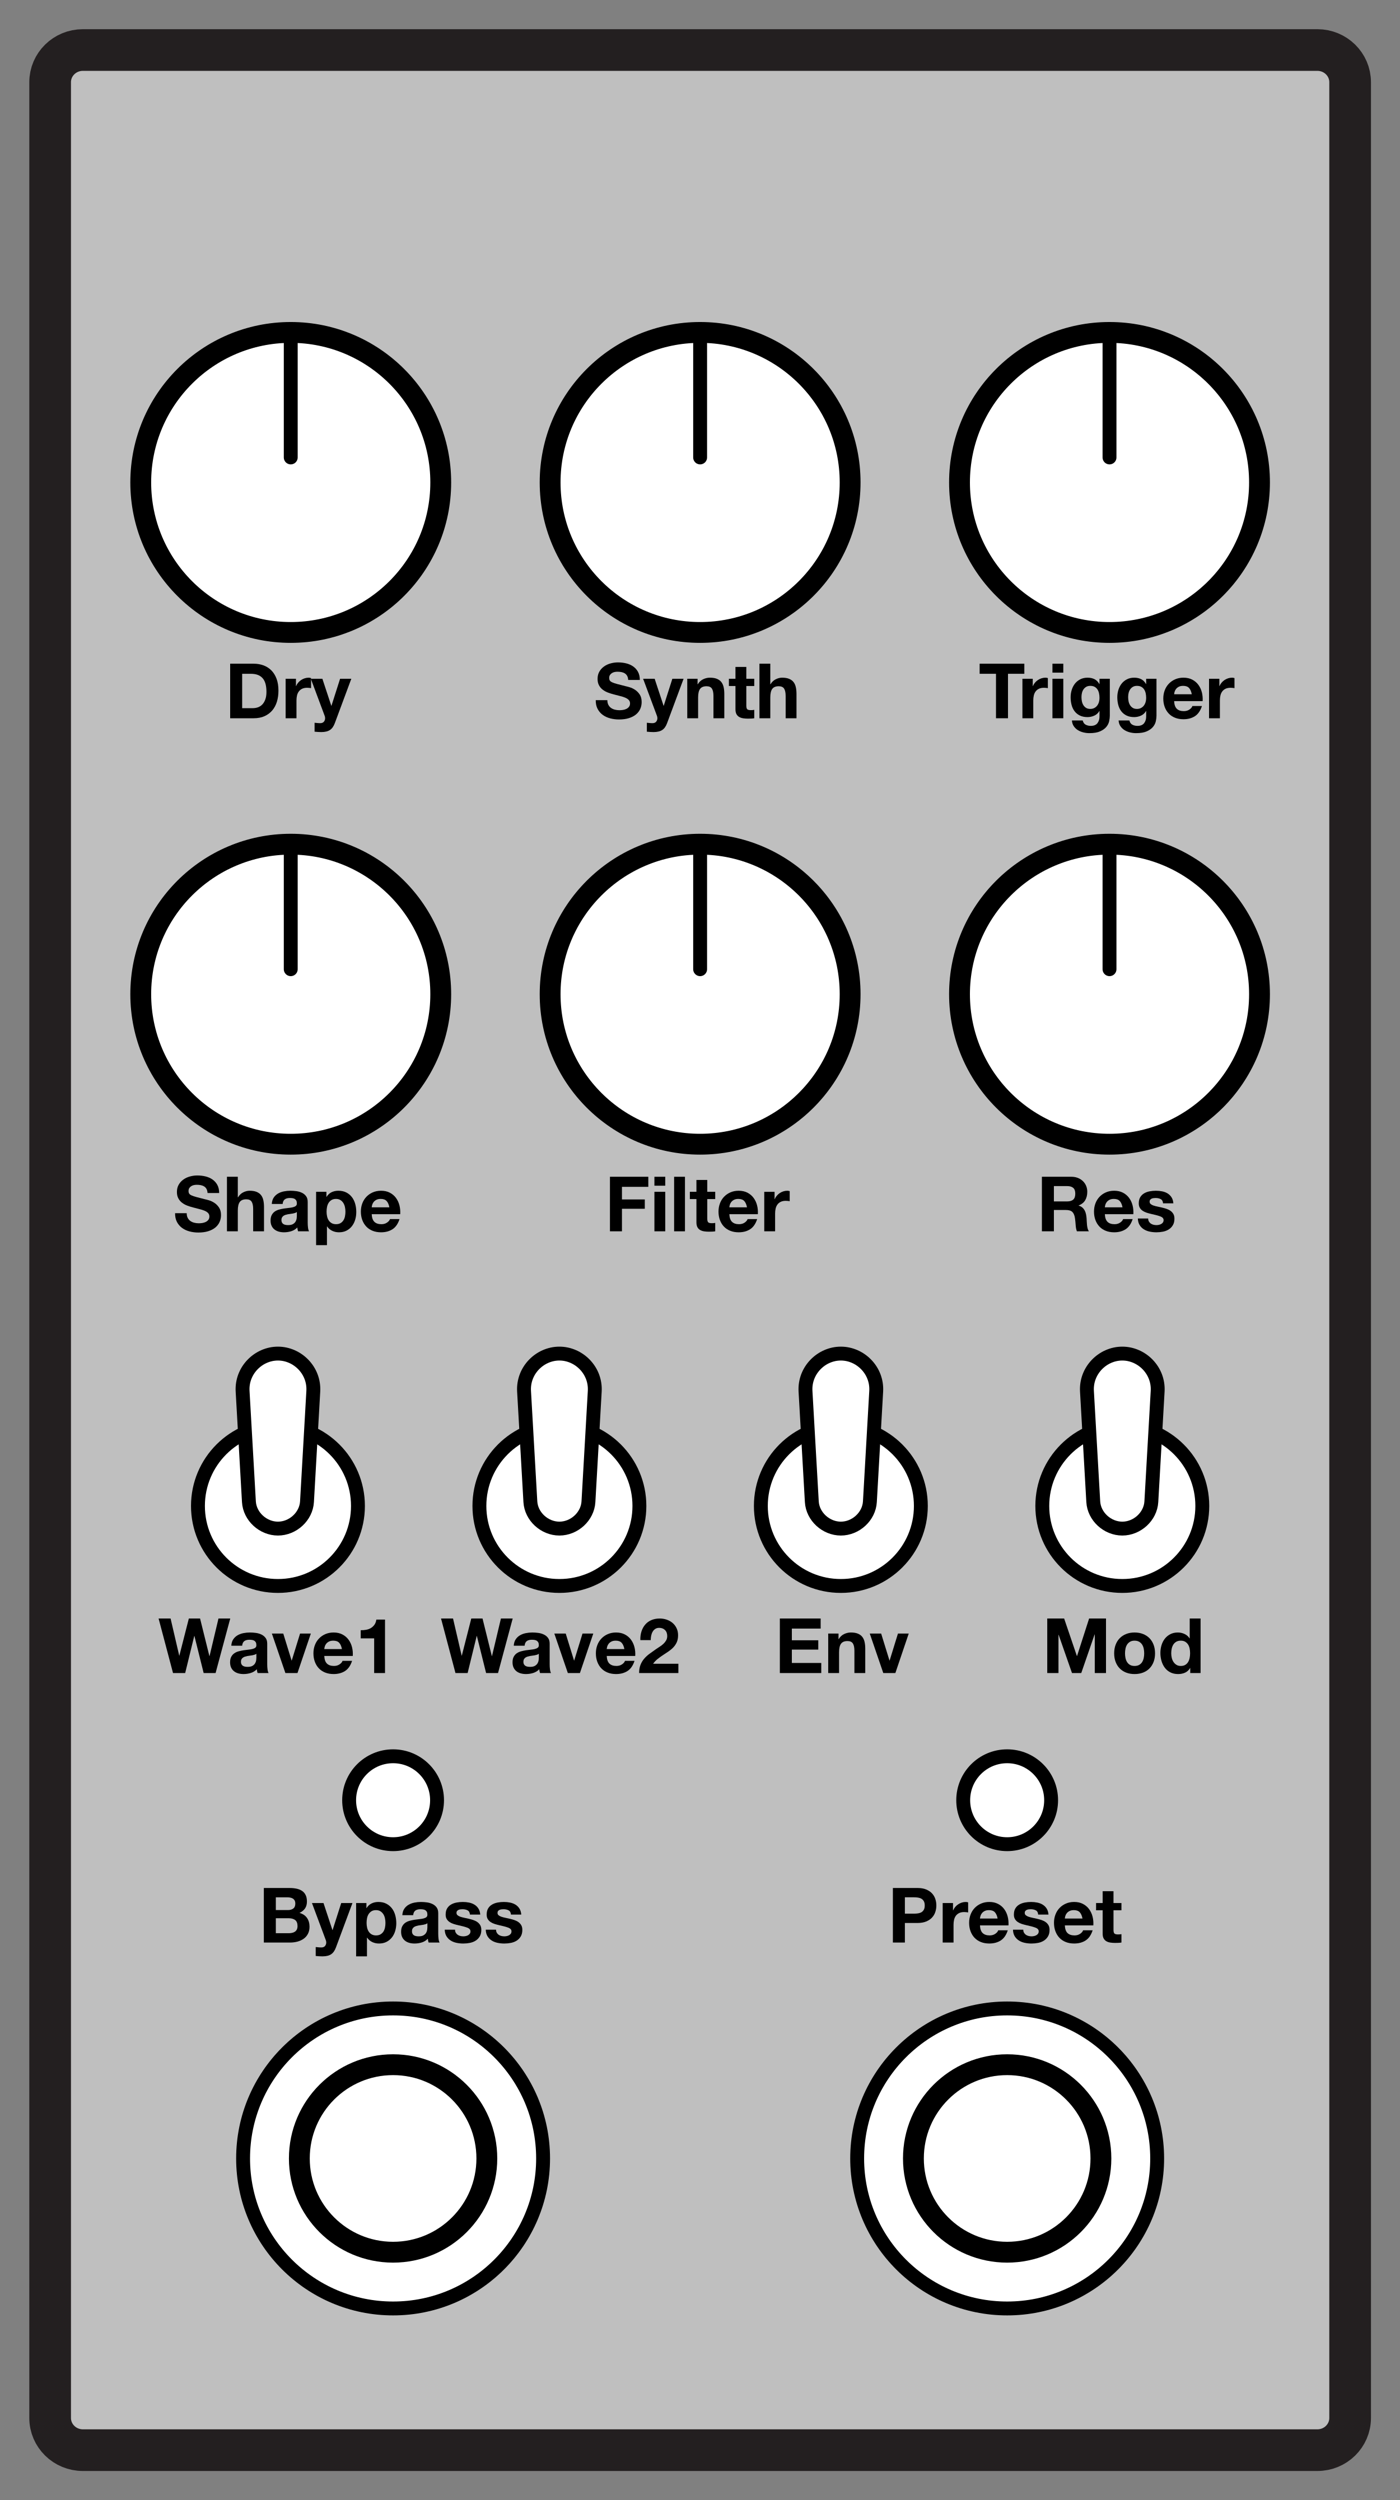 <?xml version="1.0" encoding="UTF-8" standalone="no"?><!DOCTYPE svg PUBLIC "-//W3C//DTD SVG 1.1//EN" "http://www.w3.org/Graphics/SVG/1.1/DTD/svg11.dtd"><svg width="100%" height="100%" viewBox="0 0 840 1500" version="1.1" xmlns="http://www.w3.org/2000/svg" xmlns:xlink="http://www.w3.org/1999/xlink" xml:space="preserve" xmlns:serif="http://www.serif.com/" style="fill-rule:evenodd;clip-rule:evenodd;stroke-miterlimit:10;"><rect x="0" y="0" width="840" height="1500" fill="#808080" stroke="none"/><path id="_125B" serif:id="125B" d="M810.079,1450.7c0,10.66 -8.801,19.304 -19.665,19.304l-740.671,0c-10.868,0 -19.664,-8.644 -19.664,-19.304l0,-1401.38c0,-10.665 8.796,-19.313 19.664,-19.313l740.671,-0c10.864,-0 19.665,8.648 19.665,19.313l0,1401.38Z" style="fill:#bfbfbf;fill-rule:nonzero;stroke:#231f20;stroke-width:25px;"/><g><circle cx="235.854" cy="1294.99" r="90" style="fill:#fff;stroke:#000;stroke-width:8.33px;stroke-linecap:round;stroke-linejoin:round;"/><circle cx="235.854" cy="1294.99" r="56.25" style="fill:#fff;stroke:#000;stroke-width:12.5px;stroke-linecap:round;stroke-linejoin:round;"/></g><g><circle cx="604.298" cy="1294.99" r="90" style="fill:#fff;stroke:#000;stroke-width:8.33px;stroke-linecap:round;stroke-linejoin:round;"/><circle cx="604.298" cy="1294.99" r="56.25" style="fill:#fff;stroke:#000;stroke-width:12.5px;stroke-linecap:round;stroke-linejoin:round;"/></g><g><circle cx="174.446" cy="596.483" r="90" style="fill:#fff;stroke:#000;stroke-width:12.5px;stroke-linecap:round;stroke-linejoin:round;"/><path d="M174.446,581.483l0,-75" style="fill:none;stroke:#000;stroke-width:8.33px;stroke-linecap:round;stroke-linejoin:round;stroke-miterlimit:1.5;"/></g><g><circle cx="420.076" cy="289.446" r="90" style="fill:#fff;stroke:#000;stroke-width:12.5px;stroke-linecap:round;stroke-linejoin:round;"/><path d="M420.076,274.446l-0,-75" style="fill:none;stroke:#000;stroke-width:8.33px;stroke-linecap:round;stroke-linejoin:round;stroke-miterlimit:1.5;"/></g><g><circle cx="420.076" cy="596.483" r="90" style="fill:#fff;stroke:#000;stroke-width:12.5px;stroke-linecap:round;stroke-linejoin:round;"/><path d="M420.076,581.483l-0,-75" style="fill:none;stroke:#000;stroke-width:8.33px;stroke-linecap:round;stroke-linejoin:round;stroke-miterlimit:1.5;"/></g><g><circle cx="665.705" cy="596.483" r="90" style="fill:#fff;stroke:#000;stroke-width:12.5px;stroke-linecap:round;stroke-linejoin:round;"/><path d="M665.705,581.483l-0,-75" style="fill:none;stroke:#000;stroke-width:8.33px;stroke-linecap:round;stroke-linejoin:round;stroke-miterlimit:1.5;"/></g><g><circle cx="174.446" cy="289.446" r="90" style="fill:#fff;stroke:#000;stroke-width:12.5px;stroke-linecap:round;stroke-linejoin:round;"/><path d="M174.446,274.446l0,-75" style="fill:none;stroke:#000;stroke-width:8.33px;stroke-linecap:round;stroke-linejoin:round;stroke-miterlimit:1.5;"/></g><g><circle cx="665.705" cy="289.446" r="90" style="fill:#fff;stroke:#000;stroke-width:12.5px;stroke-linecap:round;stroke-linejoin:round;"/><path d="M665.705,274.446l-0,-75" style="fill:none;stroke:#000;stroke-width:8.33px;stroke-linecap:round;stroke-linejoin:round;stroke-miterlimit:1.5;"/></g><circle cx="235.854" cy="1080.07" r="26.374" style="fill:#fff;stroke:#000;stroke-width:8.33px;stroke-linecap:round;stroke-linejoin:round;"/><circle cx="604.298" cy="1080.07" r="26.374" style="fill:#fff;stroke:#000;stroke-width:8.33px;stroke-linecap:round;stroke-linejoin:round;"/><g><circle cx="335.641" cy="903.519" r="48" style="fill:#fff;stroke:#000;stroke-width:8.33px;stroke-linecap:round;stroke-linejoin:round;"/><path d="M356.85,834.688c-1.263,22.097 -2.526,44.194 -3.788,66.29c-0.503,8.807 -8.448,16.122 -17.421,16.122c-8.974,-0 -16.918,-7.315 -17.422,-16.122c-1.262,-22.096 -2.525,-44.193 -3.788,-66.29c-0.716,-12.543 9.543,-22.588 21.21,-22.588c11.666,-0 21.926,10.045 21.209,22.588Z" style="fill:#fff;stroke:#000;stroke-width:8.33px;stroke-linecap:round;stroke-linejoin:round;stroke-miterlimit:1.5;"/></g><g><circle cx="166.77" cy="903.519" r="48" style="fill:#fff;stroke:#000;stroke-width:8.33px;stroke-linecap:round;stroke-linejoin:round;"/><path d="M187.98,834.688c-1.263,22.097 -2.526,44.194 -3.788,66.29c-0.504,8.807 -8.448,16.122 -17.422,16.122c-8.973,-0 -16.918,-7.315 -17.421,-16.122c-1.263,-22.096 -2.525,-44.193 -3.788,-66.29c-0.717,-12.543 9.543,-22.588 21.209,-22.588c11.667,-0 21.926,10.045 21.21,22.588Z" style="fill:#fff;stroke:#000;stroke-width:8.33px;stroke-linecap:round;stroke-linejoin:round;stroke-miterlimit:1.5;"/></g><g><circle cx="504.511" cy="903.519" r="48" style="fill:#fff;stroke:#000;stroke-width:8.33px;stroke-linecap:round;stroke-linejoin:round;"/><path d="M525.72,834.688c-1.263,22.097 -2.525,44.194 -3.788,66.29c-0.503,8.807 -8.448,16.122 -17.421,16.122c-8.974,-0 -16.918,-7.315 -17.422,-16.122c-1.262,-22.096 -2.525,-44.193 -3.788,-66.29c-0.716,-12.543 9.543,-22.588 21.21,-22.588c11.666,-0 21.926,10.045 21.209,22.588Z" style="fill:#fff;stroke:#000;stroke-width:8.33px;stroke-linecap:round;stroke-linejoin:round;stroke-miterlimit:1.5;"/></g><g><circle cx="673.381" cy="903.519" r="48" style="fill:#fff;stroke:#000;stroke-width:8.33px;stroke-linecap:round;stroke-linejoin:round;"/><path d="M694.59,834.688c-1.263,22.097 -2.525,44.194 -3.788,66.29c-0.503,8.807 -8.448,16.122 -17.421,16.122c-8.973,-0 -16.918,-7.315 -17.421,-16.122c-1.263,-22.096 -2.526,-44.193 -3.788,-66.29c-0.717,-12.543 9.542,-22.588 21.209,-22.588c11.666,-0 21.926,10.045 21.209,22.588Z" style="fill:#fff;stroke:#000;stroke-width:8.33px;stroke-linecap:round;stroke-linejoin:round;stroke-miterlimit:1.5;"/></g><path d="M145.296,424.871l0,-20.625l5.134,-0c1.772,-0 3.261,0.252 4.468,0.756c1.207,0.504 2.177,1.23 2.911,2.177c0.733,0.948 1.26,2.086 1.581,3.415c0.321,1.329 0.481,2.819 0.481,4.469c0,1.802 -0.229,3.33 -0.687,4.583c-0.459,1.253 -1.07,2.269 -1.834,3.048c-0.763,0.779 -1.634,1.337 -2.612,1.673c-0.978,0.336 -1.986,0.504 -3.025,0.504l-6.417,-0Zm-7.196,-26.675l0,32.725l14.117,-0c2.506,-0 4.683,-0.42 6.531,-1.26c1.849,-0.841 3.392,-1.994 4.63,-3.461c1.237,-1.467 2.161,-3.208 2.772,-5.225c0.612,-2.017 0.917,-4.217 0.917,-6.6c0,-2.719 -0.374,-5.087 -1.123,-7.104c-0.748,-2.017 -1.787,-3.697 -3.116,-5.042c-1.33,-1.344 -2.903,-2.352 -4.721,-3.025c-1.818,-0.672 -3.782,-1.008 -5.89,-1.008l-14.117,-0Z" style="fill-rule:nonzero;"/><path d="M171.375,407.225l0,23.696l6.509,-0l-0,-10.679c-0,-1.07 0.107,-2.063 0.321,-2.979c0.214,-0.917 0.573,-1.719 1.077,-2.407c0.504,-0.687 1.168,-1.229 1.993,-1.627c0.825,-0.397 1.834,-0.596 3.025,-0.596c0.398,0 0.81,0.023 1.238,0.069c0.428,0.046 0.794,0.1 1.1,0.161l-0,-6.05c-0.519,-0.153 -0.993,-0.23 -1.421,-0.23c-0.825,0 -1.619,0.123 -2.383,0.367c-0.764,0.245 -1.482,0.588 -2.154,1.031c-0.673,0.443 -1.268,0.978 -1.788,1.605c-0.519,0.626 -0.932,1.306 -1.237,2.039l-0.092,0l-0,-4.4l-6.188,0Z" style="fill-rule:nonzero;"/><path d="M200.892,433.854l9.9,-26.629l-6.737,0l-5.18,16.225l-0.091,0l-5.363,-16.225l-6.921,0l8.296,22.229c0.184,0.459 0.275,0.948 0.275,1.467c0,0.703 -0.206,1.344 -0.618,1.925c-0.413,0.581 -1.047,0.917 -1.903,1.008c-0.641,0.031 -1.283,0.016 -1.925,-0.046c-0.641,-0.061 -1.268,-0.122 -1.879,-0.183l0,5.363c0.673,0.061 1.337,0.114 1.994,0.16c0.657,0.046 1.322,0.069 1.994,0.069c2.23,-0 3.972,-0.413 5.225,-1.238c1.253,-0.825 2.23,-2.2 2.933,-4.125Z" style="fill-rule:nonzero;"/><path d="M112.021,727.874l-6.966,0c-0.031,2.017 0.336,3.759 1.1,5.225c0.764,1.467 1.795,2.674 3.093,3.621c1.299,0.947 2.796,1.643 4.492,2.086c1.696,0.443 3.445,0.664 5.248,0.664c2.231,0 4.194,-0.26 5.89,-0.779c1.695,-0.519 3.116,-1.245 4.262,-2.177c1.146,-0.932 2.009,-2.04 2.59,-3.323c0.58,-1.283 0.87,-2.674 0.87,-4.171c0,-1.833 -0.389,-3.338 -1.168,-4.514c-0.779,-1.177 -1.704,-2.116 -2.773,-2.819c-1.07,-0.703 -2.147,-1.215 -3.231,-1.536c-1.085,-0.32 -1.933,-0.542 -2.544,-0.664c-2.047,-0.52 -3.705,-0.947 -4.973,-1.283c-1.268,-0.337 -2.261,-0.673 -2.979,-1.009c-0.718,-0.336 -1.2,-0.703 -1.444,-1.1c-0.244,-0.397 -0.367,-0.916 -0.367,-1.558c0,-0.703 0.153,-1.283 0.459,-1.742c0.305,-0.458 0.695,-0.84 1.168,-1.146c0.474,-0.305 1.001,-0.519 1.582,-0.641c0.58,-0.123 1.161,-0.184 1.741,-0.184c0.886,0 1.704,0.077 2.452,0.23c0.749,0.152 1.414,0.412 1.994,0.779c0.581,0.366 1.047,0.871 1.398,1.512c0.351,0.642 0.558,1.452 0.619,2.429l6.966,0c0,-1.894 -0.359,-3.506 -1.077,-4.835c-0.718,-1.329 -1.688,-2.422 -2.91,-3.277c-1.222,-0.856 -2.62,-1.474 -4.194,-1.856c-1.573,-0.382 -3.216,-0.573 -4.927,-0.573c-1.467,-0 -2.933,0.198 -4.4,0.596c-1.467,0.397 -2.78,1.008 -3.942,1.833c-1.161,0.825 -2.1,1.856 -2.818,3.094c-0.718,1.237 -1.077,2.696 -1.077,4.377c-0,1.497 0.282,2.773 0.848,3.827c0.565,1.054 1.306,1.932 2.222,2.635c0.917,0.703 1.956,1.276 3.117,1.719c1.161,0.443 2.353,0.817 3.575,1.123c1.192,0.336 2.368,0.642 3.529,0.917c1.161,0.275 2.2,0.595 3.117,0.962c0.917,0.367 1.658,0.825 2.223,1.375c0.565,0.55 0.848,1.268 0.848,2.154c-0,0.825 -0.214,1.505 -0.642,2.04c-0.428,0.534 -0.962,0.955 -1.604,1.26c-0.642,0.306 -1.329,0.512 -2.063,0.619c-0.733,0.107 -1.42,0.16 -2.062,0.16c-0.947,0 -1.864,-0.114 -2.75,-0.343c-0.886,-0.23 -1.658,-0.581 -2.315,-1.055c-0.657,-0.473 -1.184,-1.092 -1.581,-1.856c-0.397,-0.764 -0.596,-1.696 -0.596,-2.796Z" style="fill-rule:nonzero;"/><path d="M136.175,706.012l0,32.725l6.509,-0l-0,-12.421c-0,-2.414 0.397,-4.148 1.191,-5.202c0.795,-1.054 2.078,-1.581 3.85,-1.581c1.559,-0 2.644,0.481 3.255,1.443c0.611,0.963 0.916,2.422 0.916,4.378l0,13.383l6.509,-0l-0,-14.575c-0,-1.467 -0.13,-2.804 -0.39,-4.011c-0.26,-1.207 -0.71,-2.23 -1.352,-3.07c-0.642,-0.841 -1.52,-1.498 -2.635,-1.971c-1.116,-0.474 -2.544,-0.711 -4.286,-0.711c-1.222,0 -2.475,0.314 -3.758,0.94c-1.284,0.626 -2.338,1.627 -3.163,3.002l-0.137,0l-0,-12.329l-6.509,-0Z" style="fill-rule:nonzero;"/><path d="M163.08,722.329c0.091,-1.528 0.473,-2.796 1.145,-3.805c0.673,-1.008 1.528,-1.818 2.567,-2.429c1.039,-0.611 2.208,-1.046 3.506,-1.306c1.299,-0.26 2.605,-0.39 3.919,-0.39c1.192,0 2.399,0.084 3.621,0.252c1.222,0.168 2.337,0.497 3.346,0.986c1.008,0.489 1.833,1.169 2.475,2.039c0.641,0.871 0.962,2.025 0.962,3.461l0,12.329c0,1.069 0.061,2.093 0.184,3.071c0.122,0.978 0.336,1.711 0.641,2.2l-6.6,-0c-0.122,-0.367 -0.221,-0.741 -0.298,-1.123c-0.076,-0.382 -0.129,-0.772 -0.16,-1.169c-1.039,1.07 -2.261,1.818 -3.667,2.246c-1.405,0.428 -2.841,0.642 -4.308,0.642c-1.131,-0 -2.185,-0.138 -3.163,-0.413c-0.977,-0.275 -1.833,-0.703 -2.566,-1.283c-0.734,-0.581 -1.306,-1.314 -1.719,-2.2c-0.412,-0.886 -0.619,-1.94 -0.619,-3.163c0,-1.344 0.237,-2.452 0.711,-3.323c0.473,-0.87 1.084,-1.566 1.833,-2.085c0.749,-0.519 1.604,-0.909 2.567,-1.169c0.962,-0.259 1.932,-0.466 2.91,-0.618c0.978,-0.153 1.94,-0.275 2.888,-0.367c0.947,-0.092 1.787,-0.229 2.52,-0.413c0.734,-0.183 1.314,-0.45 1.742,-0.802c0.428,-0.351 0.627,-0.863 0.596,-1.535c-0,-0.703 -0.115,-1.261 -0.344,-1.673c-0.229,-0.413 -0.535,-0.733 -0.916,-0.963c-0.382,-0.229 -0.825,-0.382 -1.33,-0.458c-0.504,-0.076 -1.046,-0.114 -1.627,-0.114c-1.283,-0 -2.291,0.275 -3.025,0.825c-0.733,0.55 -1.161,1.466 -1.283,2.75l-6.508,-0Zm15.033,4.812c-0.275,0.244 -0.619,0.435 -1.031,0.573c-0.413,0.137 -0.856,0.252 -1.329,0.344c-0.474,0.091 -0.971,0.168 -1.49,0.229c-0.519,0.061 -1.039,0.137 -1.558,0.229c-0.489,0.092 -0.971,0.214 -1.444,0.367c-0.474,0.152 -0.886,0.359 -1.238,0.618c-0.351,0.26 -0.634,0.589 -0.848,0.986c-0.213,0.397 -0.32,0.901 -0.32,1.512c-0,0.581 0.107,1.07 0.32,1.467c0.214,0.397 0.505,0.71 0.871,0.94c0.367,0.229 0.795,0.389 1.284,0.481c0.489,0.092 0.993,0.137 1.512,0.137c1.283,0 2.277,-0.214 2.979,-0.641c0.703,-0.428 1.223,-0.94 1.559,-1.536c0.336,-0.596 0.542,-1.199 0.618,-1.81c0.077,-0.611 0.115,-1.1 0.115,-1.467l-0,-2.429Z" style="fill-rule:nonzero;"/><path d="M201.625,734.474c-1.038,0 -1.925,-0.214 -2.658,-0.641c-0.733,-0.428 -1.321,-0.986 -1.764,-1.673c-0.444,-0.688 -0.764,-1.49 -0.963,-2.406c-0.199,-0.917 -0.298,-1.849 -0.298,-2.796c0,-0.978 0.092,-1.925 0.275,-2.842c0.183,-0.917 0.497,-1.726 0.94,-2.429c0.443,-0.703 1.023,-1.276 1.741,-1.719c0.718,-0.443 1.612,-0.664 2.682,-0.664c1.039,-0 1.917,0.221 2.635,0.664c0.718,0.443 1.306,1.024 1.765,1.742c0.458,0.718 0.786,1.535 0.985,2.452c0.199,0.917 0.298,1.848 0.298,2.796c-0,0.947 -0.092,1.879 -0.275,2.796c-0.183,0.916 -0.497,1.718 -0.94,2.406c-0.443,0.687 -1.023,1.245 -1.741,1.673c-0.718,0.427 -1.612,0.641 -2.682,0.641Zm-11.962,-19.433l-0,31.992l6.508,-0l0,-11.229l0.092,-0c0.794,1.161 1.81,2.039 3.048,2.635c1.237,0.596 2.589,0.894 4.056,0.894c1.742,-0 3.262,-0.336 4.561,-1.009c1.298,-0.672 2.383,-1.573 3.254,-2.704c0.871,-1.13 1.52,-2.429 1.948,-3.896c0.427,-1.466 0.641,-2.994 0.641,-4.583c0,-1.681 -0.214,-3.292 -0.641,-4.835c-0.428,-1.543 -1.085,-2.896 -1.971,-4.057c-0.886,-1.161 -2.002,-2.093 -3.346,-2.795c-1.344,-0.703 -2.949,-1.055 -4.813,-1.055c-1.466,0 -2.811,0.291 -4.033,0.871c-1.222,0.581 -2.23,1.513 -3.025,2.796l-0.092,0l0,-3.025l-6.187,0Z" style="fill-rule:nonzero;"/><path d="M233.617,724.345l-10.587,0c0.03,-0.458 0.129,-0.978 0.298,-1.558c0.168,-0.581 0.458,-1.131 0.87,-1.65c0.413,-0.52 0.963,-0.955 1.65,-1.306c0.688,-0.352 1.551,-0.527 2.59,-0.527c1.589,-0 2.773,0.427 3.552,1.283c0.779,0.855 1.322,2.108 1.627,3.758Zm-10.587,4.125l17.095,0c0.123,-1.833 -0.03,-3.59 -0.458,-5.271c-0.428,-1.68 -1.123,-3.177 -2.085,-4.491c-0.963,-1.314 -2.193,-2.361 -3.69,-3.14c-1.497,-0.779 -3.254,-1.169 -5.271,-1.169c-1.802,0 -3.445,0.321 -4.927,0.963c-1.482,0.642 -2.757,1.52 -3.827,2.635c-1.069,1.116 -1.894,2.437 -2.475,3.965c-0.58,1.528 -0.871,3.178 -0.871,4.95c0,1.833 0.283,3.514 0.848,5.042c0.565,1.527 1.368,2.841 2.406,3.941c1.039,1.1 2.307,1.948 3.805,2.544c1.497,0.596 3.177,0.894 5.041,0.894c2.689,-0 4.981,-0.611 6.875,-1.834c1.895,-1.222 3.3,-3.254 4.217,-6.095l-5.729,-0c-0.214,0.733 -0.795,1.428 -1.742,2.085c-0.947,0.657 -2.078,0.985 -3.392,0.985c-1.833,0 -3.238,-0.473 -4.216,-1.42c-0.978,-0.948 -1.513,-2.475 -1.604,-4.584Z" style="fill-rule:nonzero;"/><path d="M129.347,1003.77l8.8,-32.725l-7.058,-0l-5.362,22.55l-0.092,-0l-5.592,-22.55l-6.737,-0l-5.684,22.275l-0.091,-0l-5.179,-22.275l-7.196,-0l8.662,32.725l7.288,-0l5.454,-22.275l0.092,-0l5.545,22.275l7.15,-0Z" style="fill-rule:nonzero;"/><path d="M138.789,987.365c0.092,-1.528 0.474,-2.796 1.146,-3.804c0.672,-1.008 1.528,-1.818 2.567,-2.429c1.039,-0.611 2.207,-1.047 3.506,-1.306c1.298,-0.26 2.605,-0.39 3.919,-0.39c1.191,0 2.398,0.084 3.62,0.252c1.223,0.168 2.338,0.497 3.346,0.986c1.009,0.488 1.834,1.168 2.475,2.039c0.642,0.871 0.963,2.024 0.963,3.461l-0,12.329c-0,1.069 0.061,2.093 0.183,3.071c0.122,0.977 0.336,1.711 0.642,2.2l-6.6,-0c-0.122,-0.367 -0.222,-0.741 -0.298,-1.123c-0.077,-0.382 -0.13,-0.772 -0.161,-1.169c-1.038,1.069 -2.261,1.818 -3.666,2.246c-1.406,0.427 -2.842,0.641 -4.309,0.641c-1.13,0 -2.184,-0.137 -3.162,-0.412c-0.978,-0.275 -1.833,-0.703 -2.567,-1.283c-0.733,-0.581 -1.306,-1.314 -1.718,-2.2c-0.413,-0.887 -0.619,-1.941 -0.619,-3.163c-0,-1.344 0.237,-2.452 0.71,-3.323c0.474,-0.871 1.085,-1.566 1.834,-2.085c0.748,-0.52 1.604,-0.909 2.566,-1.169c0.963,-0.26 1.933,-0.466 2.911,-0.619c0.977,-0.153 1.94,-0.275 2.887,-0.366c0.947,-0.092 1.788,-0.23 2.521,-0.413c0.733,-0.183 1.314,-0.451 1.742,-0.802c0.427,-0.351 0.626,-0.863 0.595,-1.535c0,-0.703 -0.114,-1.261 -0.343,-1.673c-0.229,-0.413 -0.535,-0.734 -0.917,-0.963c-0.382,-0.229 -0.825,-0.382 -1.329,-0.458c-0.504,-0.077 -1.047,-0.115 -1.627,-0.115c-1.284,0 -2.292,0.275 -3.025,0.825c-0.734,0.55 -1.161,1.467 -1.284,2.75l-6.508,0Zm15.033,4.813c-0.275,0.244 -0.618,0.435 -1.031,0.573c-0.412,0.137 -0.855,0.252 -1.329,0.343c-0.474,0.092 -0.97,0.168 -1.49,0.23c-0.519,0.061 -1.038,0.137 -1.558,0.229c-0.489,0.091 -0.97,0.214 -1.444,0.366c-0.473,0.153 -0.886,0.359 -1.237,0.619c-0.352,0.26 -0.634,0.588 -0.848,0.986c-0.214,0.397 -0.321,0.901 -0.321,1.512c0,0.581 0.107,1.069 0.321,1.467c0.214,0.397 0.504,0.71 0.871,0.939c0.366,0.229 0.794,0.39 1.283,0.482c0.489,0.091 0.993,0.137 1.513,0.137c1.283,0 2.276,-0.214 2.979,-0.642c0.703,-0.427 1.222,-0.939 1.558,-1.535c0.336,-0.596 0.542,-1.199 0.619,-1.81c0.076,-0.612 0.114,-1.1 0.114,-1.467l0,-2.429Z" style="fill-rule:nonzero;"/><path d="M178.481,1003.77l8.021,-23.696l-6.463,-0l-4.996,16.179l-0.091,-0l-4.996,-16.179l-6.829,-0l8.112,23.696l7.242,-0Z" style="fill-rule:nonzero;"/><path d="M205.156,989.382l-10.588,-0c0.031,-0.458 0.13,-0.978 0.298,-1.558c0.168,-0.581 0.459,-1.131 0.871,-1.65c0.413,-0.52 0.963,-0.955 1.65,-1.307c0.688,-0.351 1.551,-0.527 2.59,-0.527c1.589,0 2.773,0.428 3.552,1.284c0.779,0.855 1.321,2.108 1.627,3.758Zm-10.588,4.125l17.096,-0c0.122,-1.833 -0.03,-3.59 -0.458,-5.271c-0.428,-1.681 -1.123,-3.178 -2.086,-4.492c-0.962,-1.314 -2.192,-2.36 -3.689,-3.139c-1.497,-0.779 -3.254,-1.169 -5.271,-1.169c-1.803,0 -3.445,0.321 -4.927,0.963c-1.482,0.641 -2.758,1.52 -3.827,2.635c-1.07,1.115 -1.895,2.437 -2.475,3.965c-0.581,1.527 -0.871,3.177 -0.871,4.95c-0,1.833 0.283,3.513 0.848,5.041c0.565,1.528 1.367,2.842 2.406,3.942c1.039,1.1 2.307,1.948 3.804,2.544c1.498,0.595 3.178,0.893 5.042,0.893c2.689,0 4.981,-0.611 6.875,-1.833c1.894,-1.222 3.3,-3.254 4.217,-6.096l-5.73,0c-0.213,0.734 -0.794,1.429 -1.741,2.086c-0.947,0.657 -2.078,0.985 -3.392,0.985c-1.833,0 -3.239,-0.474 -4.217,-1.421c-0.977,-0.947 -1.512,-2.475 -1.604,-4.583Z" style="fill-rule:nonzero;"/><path d="M231.006,1003.77l-0,-32.084l-5.179,0c-0.184,1.222 -0.566,2.246 -1.146,3.071c-0.581,0.825 -1.291,1.49 -2.131,1.994c-0.841,0.504 -1.788,0.855 -2.842,1.054c-1.054,0.199 -2.147,0.283 -3.277,0.252l-0,4.904l8.066,0l0,20.809l6.509,-0Z" style="fill-rule:nonzero;"/><path d="M165.499,1145.97l0,-7.654l6.738,-0c0.642,-0 1.26,0.053 1.856,0.16c0.596,0.107 1.123,0.298 1.581,0.573c0.459,0.275 0.825,0.657 1.1,1.146c0.275,0.489 0.413,1.115 0.413,1.879c-0,1.375 -0.413,2.368 -1.238,2.979c-0.825,0.612 -1.879,0.917 -3.162,0.917l-7.288,0Zm-7.195,-13.246l-0,32.725l15.858,0c1.467,0 2.895,-0.183 4.285,-0.55c1.391,-0.366 2.628,-0.932 3.713,-1.696c1.085,-0.763 1.948,-1.749 2.589,-2.956c0.642,-1.207 0.963,-2.635 0.963,-4.285c-0,-2.047 -0.497,-3.797 -1.49,-5.248c-0.993,-1.452 -2.498,-2.467 -4.514,-3.048c1.466,-0.703 2.574,-1.604 3.323,-2.704c0.748,-1.1 1.123,-2.475 1.123,-4.125c-0,-1.528 -0.252,-2.811 -0.757,-3.85c-0.504,-1.039 -1.214,-1.872 -2.131,-2.498c-0.917,-0.627 -2.017,-1.077 -3.3,-1.352c-1.283,-0.275 -2.704,-0.413 -4.262,-0.413l-15.4,0Zm7.195,27.134l0,-8.984l7.838,0c1.558,0 2.811,0.359 3.758,1.077c0.948,0.718 1.421,1.918 1.421,3.598c0,0.856 -0.145,1.559 -0.435,2.109c-0.291,0.55 -0.68,0.985 -1.169,1.306c-0.489,0.321 -1.054,0.55 -1.696,0.687c-0.642,0.138 -1.314,0.207 -2.017,0.207l-7.7,-0Z" style="fill-rule:nonzero;"/><path d="M201.57,1168.38l9.9,-26.63l-6.737,0l-5.179,16.225l-0.092,0l-5.363,-16.225l-6.92,0l8.295,22.23c0.184,0.458 0.275,0.947 0.275,1.466c0,0.703 -0.206,1.345 -0.618,1.925c-0.413,0.581 -1.047,0.917 -1.902,1.009c-0.642,0.03 -1.284,0.015 -1.925,-0.046c-0.642,-0.061 -1.268,-0.122 -1.88,-0.184l0,5.363c0.673,0.061 1.337,0.115 1.994,0.16c0.657,0.046 1.322,0.069 1.994,0.069c2.231,0 3.972,-0.412 5.225,-1.237c1.253,-0.825 2.231,-2.2 2.933,-4.125Z" style="fill-rule:nonzero;"/><path d="M225.633,1161.18c-1.039,-0 -1.925,-0.214 -2.659,-0.642c-0.733,-0.428 -1.321,-0.985 -1.764,-1.673c-0.443,-0.687 -0.764,-1.489 -0.963,-2.406c-0.198,-0.917 -0.298,-1.849 -0.298,-2.796c0,-0.978 0.092,-1.925 0.275,-2.842c0.184,-0.916 0.497,-1.726 0.94,-2.429c0.443,-0.702 1.024,-1.275 1.742,-1.718c0.718,-0.444 1.612,-0.665 2.681,-0.665c1.039,-0 1.917,0.221 2.635,0.665c0.718,0.443 1.307,1.023 1.765,1.741c0.458,0.718 0.787,1.536 0.985,2.452c0.199,0.917 0.298,1.849 0.298,2.796c0,0.947 -0.091,1.879 -0.275,2.796c-0.183,0.917 -0.496,1.719 -0.939,2.406c-0.443,0.688 -1.024,1.245 -1.742,1.673c-0.718,0.428 -1.612,0.642 -2.681,0.642Zm-11.963,-19.434l0,31.992l6.509,0l-0,-11.229l0.091,-0c0.795,1.161 1.811,2.04 3.048,2.635c1.238,0.596 2.59,0.894 4.056,0.894c1.742,0 3.262,-0.336 4.561,-1.008c1.298,-0.672 2.383,-1.574 3.254,-2.704c0.871,-1.131 1.52,-2.43 1.948,-3.896c0.428,-1.467 0.642,-2.995 0.642,-4.584c-0,-1.68 -0.214,-3.292 -0.642,-4.835c-0.428,-1.543 -1.085,-2.895 -1.971,-4.056c-0.886,-1.161 -2.001,-2.093 -3.346,-2.796c-1.344,-0.703 -2.948,-1.054 -4.812,-1.054c-1.467,-0 -2.811,0.29 -4.034,0.871c-1.222,0.58 -2.23,1.512 -3.025,2.795l-0.091,0l-0,-3.025l-6.188,0Z" style="fill-rule:nonzero;"/><path d="M241.399,1149.04c0.092,-1.528 0.474,-2.796 1.146,-3.804c0.673,-1.009 1.528,-1.818 2.567,-2.429c1.039,-0.611 2.208,-1.047 3.506,-1.307c1.299,-0.259 2.605,-0.389 3.919,-0.389c1.192,-0 2.399,0.084 3.621,0.252c1.222,0.168 2.337,0.496 3.346,0.985c1.008,0.489 1.833,1.169 2.475,2.04c0.641,0.871 0.962,2.024 0.962,3.46l0,12.329c0,1.07 0.061,2.094 0.183,3.071c0.123,0.978 0.337,1.711 0.642,2.2l-6.6,0c-0.122,-0.366 -0.221,-0.741 -0.298,-1.123c-0.076,-0.382 -0.13,-0.771 -0.16,-1.168c-1.039,1.069 -2.261,1.818 -3.667,2.245c-1.405,0.428 -2.842,0.642 -4.308,0.642c-1.131,0 -2.185,-0.137 -3.163,-0.412c-0.977,-0.275 -1.833,-0.703 -2.566,-1.284c-0.734,-0.58 -1.307,-1.314 -1.719,-2.2c-0.413,-0.886 -0.619,-1.94 -0.619,-3.162c0,-1.345 0.237,-2.452 0.711,-3.323c0.473,-0.871 1.084,-1.566 1.833,-2.086c0.748,-0.519 1.604,-0.909 2.567,-1.168c0.962,-0.26 1.932,-0.466 2.91,-0.619c0.978,-0.153 1.94,-0.275 2.887,-0.367c0.948,-0.091 1.788,-0.229 2.521,-0.412c0.734,-0.184 1.314,-0.451 1.742,-0.802c0.428,-0.352 0.626,-0.863 0.596,-1.536c-0,-0.702 -0.115,-1.26 -0.344,-1.673c-0.229,-0.412 -0.535,-0.733 -0.917,-0.962c-0.382,-0.229 -0.825,-0.382 -1.329,-0.458c-0.504,-0.077 -1.046,-0.115 -1.627,-0.115c-1.283,-0 -2.292,0.275 -3.025,0.825c-0.733,0.55 -1.161,1.467 -1.283,2.75l-6.509,-0Zm15.034,4.812c-0.275,0.245 -0.619,0.436 -1.031,0.573c-0.413,0.138 -0.856,0.252 -1.33,0.344c-0.473,0.092 -0.97,0.168 -1.489,0.229c-0.52,0.061 -1.039,0.138 -1.559,0.229c-0.488,0.092 -0.97,0.214 -1.443,0.367c-0.474,0.153 -0.886,0.359 -1.238,0.619c-0.351,0.26 -0.634,0.588 -0.848,0.985c-0.214,0.398 -0.321,0.902 -0.321,1.513c0,0.58 0.107,1.069 0.321,1.466c0.214,0.398 0.504,0.711 0.871,0.94c0.367,0.229 0.795,0.39 1.283,0.481c0.489,0.092 0.994,0.138 1.513,0.138c1.283,-0 2.276,-0.214 2.979,-0.642c0.703,-0.428 1.222,-0.939 1.558,-1.535c0.337,-0.596 0.543,-1.2 0.619,-1.811c0.077,-0.611 0.115,-1.1 0.115,-1.466l-0,-2.43Z" style="fill-rule:nonzero;"/><path d="M273.024,1157.75l-6.187,0c0.061,1.589 0.42,2.911 1.077,3.965c0.657,1.054 1.497,1.902 2.521,2.544c1.023,0.641 2.192,1.1 3.506,1.375c1.314,0.275 2.658,0.412 4.033,0.412c1.345,0 2.666,-0.13 3.965,-0.389c1.299,-0.26 2.452,-0.711 3.46,-1.353c1.009,-0.641 1.826,-1.489 2.453,-2.543c0.626,-1.054 0.939,-2.361 0.939,-3.919c0,-1.1 -0.214,-2.024 -0.642,-2.773c-0.427,-0.749 -0.993,-1.375 -1.695,-1.879c-0.703,-0.504 -1.505,-0.909 -2.407,-1.215c-0.901,-0.305 -1.825,-0.565 -2.773,-0.779c-0.916,-0.214 -1.818,-0.412 -2.704,-0.596c-0.886,-0.183 -1.673,-0.389 -2.36,-0.618c-0.688,-0.23 -1.245,-0.528 -1.673,-0.894c-0.428,-0.367 -0.642,-0.84 -0.642,-1.421c0,-0.489 0.123,-0.879 0.367,-1.169c0.244,-0.29 0.542,-0.512 0.894,-0.664c0.351,-0.153 0.741,-0.252 1.168,-0.298c0.428,-0.046 0.825,-0.069 1.192,-0.069c1.161,-0 2.17,0.221 3.025,0.665c0.856,0.443 1.329,1.291 1.421,2.543l6.187,0c-0.122,-1.466 -0.496,-2.681 -1.122,-3.643c-0.627,-0.963 -1.414,-1.734 -2.361,-2.315c-0.947,-0.581 -2.024,-0.993 -3.231,-1.238c-1.207,-0.244 -2.452,-0.366 -3.736,-0.366c-1.283,-0 -2.536,0.114 -3.758,0.344c-1.222,0.229 -2.322,0.626 -3.3,1.191c-0.978,0.565 -1.764,1.337 -2.36,2.315c-0.596,0.978 -0.894,2.23 -0.894,3.758c-0,1.039 0.214,1.917 0.642,2.636c0.427,0.718 0.993,1.313 1.695,1.787c0.703,0.474 1.505,0.856 2.407,1.146c0.901,0.29 1.825,0.542 2.773,0.756c2.322,0.489 4.132,0.978 5.431,1.467c1.298,0.489 1.948,1.222 1.948,2.2c-0,0.58 -0.138,1.062 -0.413,1.444c-0.275,0.381 -0.618,0.687 -1.031,0.916c-0.412,0.229 -0.871,0.397 -1.375,0.504c-0.504,0.107 -0.985,0.161 -1.444,0.161c-0.641,-0 -1.26,-0.077 -1.856,-0.229c-0.596,-0.153 -1.123,-0.39 -1.581,-0.711c-0.459,-0.321 -0.833,-0.733 -1.123,-1.237c-0.29,-0.504 -0.436,-1.108 -0.436,-1.811Z" style="fill-rule:nonzero;"/><path d="M297.637,1157.75l-6.188,0c0.062,1.589 0.421,2.911 1.078,3.965c0.656,1.054 1.497,1.902 2.52,2.544c1.024,0.641 2.193,1.1 3.507,1.375c1.314,0.275 2.658,0.412 4.033,0.412c1.344,0 2.666,-0.13 3.965,-0.389c1.298,-0.26 2.452,-0.711 3.46,-1.353c1.008,-0.641 1.826,-1.489 2.452,-2.543c0.626,-1.054 0.94,-2.361 0.94,-3.919c-0,-1.1 -0.214,-2.024 -0.642,-2.773c-0.428,-0.749 -0.993,-1.375 -1.696,-1.879c-0.703,-0.504 -1.505,-0.909 -2.406,-1.215c-0.902,-0.305 -1.826,-0.565 -2.773,-0.779c-0.917,-0.214 -1.818,-0.412 -2.704,-0.596c-0.886,-0.183 -1.673,-0.389 -2.361,-0.618c-0.687,-0.23 -1.245,-0.528 -1.673,-0.894c-0.427,-0.367 -0.641,-0.84 -0.641,-1.421c-0,-0.489 0.122,-0.879 0.366,-1.169c0.245,-0.29 0.543,-0.512 0.894,-0.664c0.352,-0.153 0.741,-0.252 1.169,-0.298c0.428,-0.046 0.825,-0.069 1.192,-0.069c1.161,-0 2.169,0.221 3.025,0.665c0.855,0.443 1.329,1.291 1.42,2.543l6.188,0c-0.122,-1.466 -0.497,-2.681 -1.123,-3.643c-0.626,-0.963 -1.413,-1.734 -2.36,-2.315c-0.948,-0.581 -2.025,-0.993 -3.232,-1.238c-1.207,-0.244 -2.452,-0.366 -3.735,-0.366c-1.283,-0 -2.536,0.114 -3.758,0.344c-1.223,0.229 -2.323,0.626 -3.3,1.191c-0.978,0.565 -1.765,1.337 -2.361,2.315c-0.596,0.978 -0.894,2.23 -0.894,3.758c0,1.039 0.214,1.917 0.642,2.636c0.428,0.718 0.993,1.313 1.696,1.787c0.703,0.474 1.505,0.856 2.406,1.146c0.902,0.29 1.826,0.542 2.773,0.756c2.322,0.489 4.133,0.978 5.431,1.467c1.299,0.489 1.948,1.222 1.948,2.2c0,0.58 -0.137,1.062 -0.412,1.444c-0.275,0.381 -0.619,0.687 -1.031,0.916c-0.413,0.229 -0.871,0.397 -1.375,0.504c-0.505,0.107 -0.986,0.161 -1.444,0.161c-0.642,-0 -1.261,-0.077 -1.856,-0.229c-0.596,-0.153 -1.123,-0.39 -1.582,-0.711c-0.458,-0.321 -0.832,-0.733 -1.123,-1.237c-0.29,-0.504 -0.435,-1.108 -0.435,-1.811Z" style="fill-rule:nonzero;"/><path d="M542.927,1148.12l-0,-9.808l5.591,-0c0.825,-0 1.62,0.061 2.384,0.183c0.764,0.123 1.436,0.359 2.016,0.711c0.581,0.351 1.047,0.848 1.398,1.489c0.352,0.642 0.527,1.482 0.527,2.521c0,1.039 -0.175,1.879 -0.527,2.521c-0.351,0.642 -0.817,1.138 -1.398,1.49c-0.58,0.351 -1.252,0.588 -2.016,0.71c-0.764,0.122 -1.559,0.183 -2.384,0.183l-5.591,0Zm-7.196,-15.4l-0,32.725l7.196,0l-0,-11.733l7.562,-0c2.048,-0 3.789,-0.298 5.225,-0.894c1.436,-0.596 2.605,-1.382 3.507,-2.36c0.901,-0.978 1.558,-2.101 1.97,-3.369c0.413,-1.268 0.619,-2.559 0.619,-3.873c0,-1.344 -0.206,-2.643 -0.619,-3.896c-0.412,-1.252 -1.069,-2.368 -1.97,-3.346c-0.902,-0.977 -2.071,-1.764 -3.507,-2.36c-1.436,-0.596 -3.177,-0.894 -5.225,-0.894l-14.758,0Z" style="fill-rule:nonzero;"/><path d="M565.614,1141.75l0,23.696l6.509,0l-0,-10.679c-0,-1.069 0.107,-2.062 0.32,-2.979c0.214,-0.917 0.573,-1.719 1.078,-2.406c0.504,-0.688 1.168,-1.23 1.993,-1.627c0.825,-0.398 1.834,-0.596 3.025,-0.596c0.398,-0 0.81,0.023 1.238,0.069c0.428,0.045 0.794,0.099 1.1,0.16l-0,-6.05c-0.52,-0.153 -0.993,-0.229 -1.421,-0.229c-0.825,-0 -1.619,0.122 -2.383,0.366c-0.764,0.245 -1.482,0.589 -2.155,1.032c-0.672,0.443 -1.268,0.977 -1.787,1.604c-0.519,0.626 -0.932,1.306 -1.238,2.039l-0.091,0l-0,-4.4l-6.188,0Z" style="fill-rule:nonzero;"/><path d="M598.568,1151.05l-10.587,-0c0.031,-0.459 0.13,-0.978 0.298,-1.559c0.168,-0.58 0.458,-1.13 0.871,-1.65c0.412,-0.519 0.962,-0.955 1.65,-1.306c0.687,-0.351 1.55,-0.527 2.589,-0.527c1.589,-0 2.773,0.428 3.552,1.283c0.78,0.856 1.322,2.109 1.627,3.759Zm-10.587,4.125l17.096,-0c0.122,-1.834 -0.031,-3.591 -0.459,-5.271c-0.427,-1.681 -1.122,-3.178 -2.085,-4.492c-0.962,-1.314 -2.192,-2.36 -3.69,-3.139c-1.497,-0.78 -3.254,-1.169 -5.27,-1.169c-1.803,-0 -3.446,0.321 -4.927,0.962c-1.482,0.642 -2.758,1.52 -3.828,2.636c-1.069,1.115 -1.894,2.437 -2.475,3.964c-0.58,1.528 -0.87,3.178 -0.87,4.95c-0,1.834 0.282,3.514 0.848,5.042c0.565,1.528 1.367,2.842 2.406,3.942c1.039,1.1 2.307,1.948 3.804,2.543c1.497,0.596 3.178,0.894 5.042,0.894c2.689,0 4.98,-0.611 6.875,-1.833c1.894,-1.222 3.3,-3.254 4.216,-6.096l-5.729,-0c-0.214,0.733 -0.794,1.428 -1.742,2.085c-0.947,0.657 -2.077,0.986 -3.391,0.986c-1.834,-0 -3.239,-0.474 -4.217,-1.421c-0.978,-0.947 -1.512,-2.475 -1.604,-4.583Z" style="fill-rule:nonzero;"/><path d="M613.968,1157.75l-6.187,0c0.061,1.589 0.42,2.911 1.077,3.965c0.657,1.054 1.497,1.902 2.521,2.544c1.023,0.641 2.192,1.1 3.506,1.375c1.314,0.275 2.658,0.412 4.033,0.412c1.345,0 2.666,-0.13 3.965,-0.389c1.299,-0.26 2.452,-0.711 3.46,-1.353c1.009,-0.641 1.826,-1.489 2.453,-2.543c0.626,-1.054 0.939,-2.361 0.939,-3.919c0,-1.1 -0.214,-2.024 -0.642,-2.773c-0.427,-0.749 -0.993,-1.375 -1.695,-1.879c-0.703,-0.504 -1.505,-0.909 -2.407,-1.215c-0.901,-0.305 -1.825,-0.565 -2.773,-0.779c-0.916,-0.214 -1.818,-0.412 -2.704,-0.596c-0.886,-0.183 -1.673,-0.389 -2.36,-0.618c-0.688,-0.23 -1.245,-0.528 -1.673,-0.894c-0.428,-0.367 -0.642,-0.84 -0.642,-1.421c0,-0.489 0.123,-0.879 0.367,-1.169c0.244,-0.29 0.542,-0.512 0.894,-0.664c0.351,-0.153 0.741,-0.252 1.168,-0.298c0.428,-0.046 0.825,-0.069 1.192,-0.069c1.161,-0 2.17,0.221 3.025,0.665c0.856,0.443 1.329,1.291 1.421,2.543l6.187,0c-0.122,-1.466 -0.496,-2.681 -1.122,-3.643c-0.627,-0.963 -1.414,-1.734 -2.361,-2.315c-0.947,-0.581 -2.024,-0.993 -3.231,-1.238c-1.207,-0.244 -2.452,-0.366 -3.736,-0.366c-1.283,-0 -2.536,0.114 -3.758,0.344c-1.222,0.229 -2.322,0.626 -3.3,1.191c-0.978,0.565 -1.764,1.337 -2.36,2.315c-0.596,0.978 -0.894,2.23 -0.894,3.758c-0,1.039 0.214,1.917 0.642,2.636c0.427,0.718 0.993,1.313 1.695,1.787c0.703,0.474 1.505,0.856 2.407,1.146c0.901,0.29 1.825,0.542 2.773,0.756c2.322,0.489 4.132,0.978 5.431,1.467c1.298,0.489 1.948,1.222 1.948,2.2c-0,0.58 -0.138,1.062 -0.413,1.444c-0.275,0.381 -0.618,0.687 -1.031,0.916c-0.412,0.229 -0.871,0.397 -1.375,0.504c-0.504,0.107 -0.985,0.161 -1.444,0.161c-0.641,-0 -1.26,-0.077 -1.856,-0.229c-0.596,-0.153 -1.123,-0.39 -1.581,-0.711c-0.459,-0.321 -0.833,-0.733 -1.123,-1.237c-0.29,-0.504 -0.436,-1.108 -0.436,-1.811Z" style="fill-rule:nonzero;"/><path d="M649.489,1151.05l-10.587,-0c0.03,-0.459 0.13,-0.978 0.298,-1.559c0.168,-0.58 0.458,-1.13 0.871,-1.65c0.412,-0.519 0.962,-0.955 1.65,-1.306c0.687,-0.351 1.55,-0.527 2.589,-0.527c1.589,-0 2.773,0.428 3.552,1.283c0.779,0.856 1.322,2.109 1.627,3.759Zm-10.587,4.125l17.096,-0c0.122,-1.834 -0.031,-3.591 -0.459,-5.271c-0.427,-1.681 -1.123,-3.178 -2.085,-4.492c-0.963,-1.314 -2.192,-2.36 -3.69,-3.139c-1.497,-0.78 -3.254,-1.169 -5.271,-1.169c-1.802,-0 -3.445,0.321 -4.927,0.962c-1.482,0.642 -2.757,1.52 -3.827,2.636c-1.069,1.115 -1.894,2.437 -2.475,3.964c-0.58,1.528 -0.871,3.178 -0.871,4.95c0,1.834 0.283,3.514 0.848,5.042c0.566,1.528 1.368,2.842 2.407,3.942c1.039,1.1 2.307,1.948 3.804,2.543c1.497,0.596 3.178,0.894 5.041,0.894c2.689,0 4.981,-0.611 6.875,-1.833c1.895,-1.222 3.3,-3.254 4.217,-6.096l-5.729,-0c-0.214,0.733 -0.794,1.428 -1.742,2.085c-0.947,0.657 -2.077,0.986 -3.391,0.986c-1.834,-0 -3.239,-0.474 -4.217,-1.421c-0.978,-0.947 -1.513,-2.475 -1.604,-4.583Z" style="fill-rule:nonzero;"/><path d="M668.098,1141.75l-0,-7.104l-6.509,0l0,7.104l-3.941,0l-0,4.355l3.941,-0l0,13.979c0,1.191 0.199,2.154 0.596,2.887c0.397,0.734 0.94,1.299 1.627,1.696c0.688,0.397 1.482,0.665 2.384,0.802c0.901,0.138 1.856,0.206 2.864,0.206c0.642,0 1.299,-0.015 1.971,-0.045c0.672,-0.031 1.283,-0.092 1.833,-0.184l0,-5.041c-0.305,0.061 -0.626,0.107 -0.962,0.137c-0.336,0.031 -0.688,0.046 -1.054,0.046c-1.1,-0 -1.834,-0.183 -2.2,-0.55c-0.367,-0.367 -0.55,-1.1 -0.55,-2.2l-0,-11.733l4.766,-0l0,-4.355l-4.766,0Z" style="fill-rule:nonzero;"/><path d="M298.816,1003.77l8.8,-32.725l-7.058,-0l-5.363,22.55l-0.091,-0l-5.592,-22.55l-6.738,-0l-5.683,22.275l-0.092,-0l-5.179,-22.275l-7.196,-0l8.663,32.725l7.287,-0l5.455,-22.275l0.091,-0l5.546,22.275l7.15,-0Z" style="fill-rule:nonzero;"/><path d="M308.258,987.365c0.091,-1.528 0.473,-2.796 1.146,-3.804c0.672,-1.008 1.527,-1.818 2.566,-2.429c1.039,-0.611 2.208,-1.047 3.506,-1.306c1.299,-0.26 2.605,-0.39 3.919,-0.39c1.192,0 2.399,0.084 3.621,0.252c1.222,0.168 2.338,0.497 3.346,0.986c1.008,0.488 1.833,1.168 2.475,2.039c0.642,0.871 0.962,2.024 0.962,3.461l0,12.329c0,1.069 0.061,2.093 0.184,3.071c0.122,0.977 0.336,1.711 0.641,2.2l-6.6,-0c-0.122,-0.367 -0.221,-0.741 -0.298,-1.123c-0.076,-0.382 -0.129,-0.772 -0.16,-1.169c-1.039,1.069 -2.261,1.818 -3.667,2.246c-1.405,0.427 -2.841,0.641 -4.308,0.641c-1.131,0 -2.185,-0.137 -3.162,-0.412c-0.978,-0.275 -1.834,-0.703 -2.567,-1.283c-0.733,-0.581 -1.306,-1.314 -1.719,-2.2c-0.412,-0.887 -0.619,-1.941 -0.619,-3.163c0,-1.344 0.237,-2.452 0.711,-3.323c0.473,-0.871 1.084,-1.566 1.833,-2.085c0.749,-0.52 1.604,-0.909 2.567,-1.169c0.962,-0.26 1.932,-0.466 2.91,-0.619c0.978,-0.153 1.94,-0.275 2.888,-0.366c0.947,-0.092 1.787,-0.23 2.521,-0.413c0.733,-0.183 1.313,-0.451 1.741,-0.802c0.428,-0.351 0.627,-0.863 0.596,-1.535c0,-0.703 -0.115,-1.261 -0.344,-1.673c-0.229,-0.413 -0.534,-0.734 -0.916,-0.963c-0.382,-0.229 -0.825,-0.382 -1.33,-0.458c-0.504,-0.077 -1.046,-0.115 -1.627,-0.115c-1.283,0 -2.291,0.275 -3.025,0.825c-0.733,0.55 -1.161,1.467 -1.283,2.75l-6.508,0Zm15.033,4.813c-0.275,0.244 -0.619,0.435 -1.031,0.573c-0.413,0.137 -0.856,0.252 -1.329,0.343c-0.474,0.092 -0.971,0.168 -1.49,0.23c-0.519,0.061 -1.039,0.137 -1.558,0.229c-0.489,0.091 -0.97,0.214 -1.444,0.366c-0.474,0.153 -0.886,0.359 -1.238,0.619c-0.351,0.26 -0.634,0.588 -0.847,0.986c-0.214,0.397 -0.321,0.901 -0.321,1.512c-0,0.581 0.107,1.069 0.321,1.467c0.213,0.397 0.504,0.71 0.87,0.939c0.367,0.229 0.795,0.39 1.284,0.482c0.489,0.091 0.993,0.137 1.512,0.137c1.284,0 2.277,-0.214 2.979,-0.642c0.703,-0.427 1.223,-0.939 1.559,-1.535c0.336,-0.596 0.542,-1.199 0.618,-1.81c0.077,-0.612 0.115,-1.1 0.115,-1.467l0,-2.429Z" style="fill-rule:nonzero;"/><path d="M347.949,1003.77l8.021,-23.696l-6.462,-0l-4.996,16.179l-0.092,-0l-4.996,-16.179l-6.829,-0l8.113,23.696l7.241,-0Z" style="fill-rule:nonzero;"/><path d="M374.624,989.382l-10.587,-0c0.03,-0.458 0.13,-0.978 0.298,-1.558c0.168,-0.581 0.458,-1.131 0.871,-1.65c0.412,-0.52 0.962,-0.955 1.65,-1.307c0.687,-0.351 1.55,-0.527 2.589,-0.527c1.589,0 2.773,0.428 3.552,1.284c0.779,0.855 1.322,2.108 1.627,3.758Zm-10.587,4.125l17.096,-0c0.122,-1.833 -0.031,-3.59 -0.459,-5.271c-0.427,-1.681 -1.123,-3.178 -2.085,-4.492c-0.963,-1.314 -2.192,-2.36 -3.69,-3.139c-1.497,-0.779 -3.254,-1.169 -5.27,-1.169c-1.803,0 -3.446,0.321 -4.928,0.963c-1.482,0.641 -2.757,1.52 -3.827,2.635c-1.069,1.115 -1.894,2.437 -2.475,3.965c-0.58,1.527 -0.87,3.177 -0.87,4.95c-0,1.833 0.282,3.513 0.847,5.041c0.566,1.528 1.368,2.842 2.407,3.942c1.039,1.1 2.307,1.948 3.804,2.544c1.497,0.595 3.178,0.893 5.042,0.893c2.688,0 4.98,-0.611 6.875,-1.833c1.894,-1.222 3.3,-3.254 4.216,-6.096l-5.729,0c-0.214,0.734 -0.794,1.429 -1.742,2.086c-0.947,0.657 -2.077,0.985 -3.391,0.985c-1.834,0 -3.239,-0.474 -4.217,-1.421c-0.978,-0.947 -1.512,-2.475 -1.604,-4.583Z" style="fill-rule:nonzero;"/><path d="M384.204,984.019l6.233,0c-0,-0.855 0.084,-1.718 0.252,-2.589c0.168,-0.871 0.451,-1.665 0.848,-2.384c0.397,-0.718 0.924,-1.298 1.581,-1.741c0.657,-0.443 1.459,-0.665 2.406,-0.665c1.406,0 2.559,0.436 3.461,1.306c0.901,0.871 1.352,2.086 1.352,3.644c-0,0.978 -0.222,1.849 -0.665,2.613c-0.443,0.764 -0.993,1.451 -1.65,2.062c-0.657,0.611 -1.382,1.169 -2.177,1.673c-0.794,0.504 -1.543,1.001 -2.246,1.49c-1.375,0.947 -2.681,1.879 -3.918,2.796c-1.238,0.916 -2.315,1.917 -3.232,3.002c-0.916,1.084 -1.642,2.314 -2.177,3.689c-0.534,1.375 -0.802,2.995 -0.802,4.859l23.559,-0l-0,-5.592l-15.171,-0c0.794,-1.1 1.711,-2.063 2.75,-2.888c1.039,-0.825 2.108,-1.596 3.208,-2.314c1.1,-0.718 2.192,-1.444 3.277,-2.177c1.085,-0.734 2.055,-1.551 2.911,-2.452c0.855,-0.902 1.543,-1.933 2.062,-3.094c0.519,-1.161 0.779,-2.552 0.779,-4.171c0,-1.558 -0.298,-2.964 -0.894,-4.217c-0.595,-1.252 -1.397,-2.307 -2.406,-3.162c-1.008,-0.856 -2.177,-1.513 -3.506,-1.971c-1.329,-0.458 -2.727,-0.687 -4.194,-0.687c-1.925,-0 -3.628,0.328 -5.11,0.985c-1.482,0.657 -2.712,1.574 -3.69,2.75c-0.978,1.176 -1.711,2.551 -2.2,4.125c-0.489,1.574 -0.703,3.277 -0.641,5.11Z" style="fill-rule:nonzero;"/><path d="M467.915,971.049l0,32.725l24.842,-0l0,-6.05l-17.646,-0l0,-8.021l15.859,-0l-0,-5.592l-15.859,0l0,-7.012l17.279,-0l0,-6.05l-24.475,-0Z" style="fill-rule:nonzero;"/><path d="M496.928,980.078l-0,23.696l6.508,-0l0,-12.421c0,-2.414 0.397,-4.148 1.192,-5.202c0.794,-1.055 2.078,-1.582 3.85,-1.582c1.558,0 2.643,0.482 3.254,1.444c0.611,0.963 0.917,2.422 0.917,4.377l-0,13.384l6.508,-0l0,-14.575c0,-1.467 -0.13,-2.804 -0.39,-4.011c-0.259,-1.207 -0.71,-2.23 -1.352,-3.071c-0.641,-0.84 -1.52,-1.497 -2.635,-1.971c-1.115,-0.473 -2.544,-0.71 -4.285,-0.71c-1.375,0 -2.72,0.313 -4.034,0.94c-1.314,0.626 -2.383,1.627 -3.208,3.002l-0.138,-0l0,-3.3l-6.187,-0Z" style="fill-rule:nonzero;"/><path d="M537.215,1003.77l8.021,-23.696l-6.462,-0l-4.996,16.179l-0.092,-0l-4.996,-16.179l-6.829,-0l8.113,23.696l7.241,-0Z" style="fill-rule:nonzero;"/><path d="M628.352,971.049l0,32.725l6.738,-0l-0,-22.963l0.091,0l8.021,22.963l5.546,-0l8.021,-23.192l0.092,-0l-0,23.192l6.737,-0l0,-32.725l-10.129,-0l-7.242,22.504l-0.091,-0l-7.655,-22.504l-10.129,-0Z" style="fill-rule:nonzero;"/><path d="M675.011,991.949c-0,-0.948 0.091,-1.88 0.275,-2.796c0.183,-0.917 0.496,-1.727 0.939,-2.429c0.443,-0.703 1.031,-1.276 1.765,-1.719c0.733,-0.443 1.65,-0.665 2.75,-0.665c1.1,0 2.024,0.222 2.773,0.665c0.748,0.443 1.344,1.016 1.787,1.719c0.443,0.702 0.756,1.512 0.94,2.429c0.183,0.916 0.275,1.848 0.275,2.796c-0,0.947 -0.092,1.871 -0.275,2.772c-0.184,0.902 -0.497,1.712 -0.94,2.43c-0.443,0.718 -1.039,1.291 -1.787,1.718c-0.749,0.428 -1.673,0.642 -2.773,0.642c-1.1,0 -2.017,-0.214 -2.75,-0.642c-0.734,-0.427 -1.322,-1 -1.765,-1.718c-0.443,-0.718 -0.756,-1.528 -0.939,-2.43c-0.184,-0.901 -0.275,-1.825 -0.275,-2.772Zm-6.509,-0c0,1.894 0.29,3.605 0.871,5.133c0.581,1.528 1.406,2.834 2.475,3.919c1.069,1.084 2.353,1.917 3.85,2.498c1.497,0.58 3.178,0.87 5.042,0.87c1.864,0 3.552,-0.29 5.064,-0.87c1.513,-0.581 2.804,-1.414 3.873,-2.498c1.07,-1.085 1.895,-2.391 2.475,-3.919c0.581,-1.528 0.871,-3.239 0.871,-5.133c0,-1.895 -0.29,-3.614 -0.871,-5.157c-0.58,-1.543 -1.405,-2.857 -2.475,-3.941c-1.069,-1.085 -2.36,-1.925 -3.873,-2.521c-1.512,-0.596 -3.2,-0.894 -5.064,-0.894c-1.864,0 -3.545,0.298 -5.042,0.894c-1.497,0.596 -2.781,1.436 -3.85,2.521c-1.069,1.084 -1.894,2.398 -2.475,3.941c-0.581,1.543 -0.871,3.262 -0.871,5.157Z" style="fill-rule:nonzero;"/><path d="M714.061,991.857c-0,0.978 -0.092,1.925 -0.275,2.842c-0.184,0.916 -0.489,1.734 -0.917,2.452c-0.428,0.718 -1.001,1.291 -1.719,1.718c-0.718,0.428 -1.612,0.642 -2.681,0.642c-1.008,0 -1.872,-0.221 -2.59,-0.665c-0.718,-0.443 -1.314,-1.023 -1.787,-1.741c-0.474,-0.718 -0.818,-1.536 -1.031,-2.452c-0.214,-0.917 -0.321,-1.834 -0.321,-2.75c-0,-0.978 0.099,-1.918 0.298,-2.819c0.198,-0.901 0.519,-1.704 0.962,-2.406c0.443,-0.703 1.031,-1.268 1.765,-1.696c0.733,-0.428 1.634,-0.642 2.704,-0.642c1.069,0 1.955,0.214 2.658,0.642c0.703,0.428 1.276,0.985 1.719,1.673c0.443,0.687 0.756,1.482 0.94,2.383c0.183,0.902 0.275,1.841 0.275,2.819Zm0.091,8.892l0,3.025l6.188,-0l-0,-32.725l-6.509,-0l0,11.916l-0.091,0c-0.734,-1.161 -1.734,-2.039 -3.002,-2.635c-1.268,-0.596 -2.605,-0.894 -4.011,-0.894c-1.741,0 -3.269,0.344 -4.583,1.031c-1.314,0.688 -2.406,1.597 -3.277,2.727c-0.871,1.131 -1.528,2.437 -1.971,3.919c-0.443,1.482 -0.665,3.017 -0.665,4.606c0,1.65 0.222,3.239 0.665,4.767c0.443,1.528 1.1,2.88 1.971,4.056c0.871,1.177 1.978,2.109 3.323,2.796c1.344,0.688 2.902,1.031 4.675,1.031c1.558,0 2.956,-0.282 4.193,-0.848c1.238,-0.565 2.239,-1.489 3.003,-2.772l0.091,-0Z" style="fill-rule:nonzero;"/><path d="M364.415,420.058l-6.967,0c-0.031,2.017 0.336,3.759 1.1,5.225c0.764,1.467 1.795,2.674 3.094,3.621c1.298,0.948 2.796,1.643 4.491,2.086c1.696,0.443 3.446,0.664 5.248,0.664c2.231,0 4.194,-0.259 5.89,-0.779c1.696,-0.519 3.117,-1.245 4.262,-2.177c1.146,-0.932 2.009,-2.04 2.59,-3.323c0.581,-1.283 0.871,-2.673 0.871,-4.171c-0,-1.833 -0.39,-3.338 -1.169,-4.514c-0.779,-1.177 -1.703,-2.116 -2.773,-2.819c-1.069,-0.703 -2.146,-1.215 -3.231,-1.535c-1.085,-0.321 -1.933,-0.543 -2.544,-0.665c-2.047,-0.519 -3.705,-0.947 -4.973,-1.283c-1.268,-0.336 -2.261,-0.673 -2.979,-1.009c-0.718,-0.336 -1.199,-0.702 -1.444,-1.1c-0.244,-0.397 -0.366,-0.916 -0.366,-1.558c-0,-0.703 0.152,-1.283 0.458,-1.742c0.306,-0.458 0.695,-0.84 1.169,-1.146c0.473,-0.305 1,-0.519 1.581,-0.641c0.581,-0.122 1.161,-0.184 1.742,-0.184c0.886,0 1.703,0.077 2.452,0.23c0.748,0.152 1.413,0.412 1.993,0.779c0.581,0.366 1.047,0.871 1.398,1.512c0.352,0.642 0.558,1.452 0.619,2.429l6.967,0c-0,-1.894 -0.359,-3.506 -1.077,-4.835c-0.718,-1.329 -1.688,-2.421 -2.911,-3.277c-1.222,-0.856 -2.62,-1.474 -4.193,-1.856c-1.574,-0.382 -3.216,-0.573 -4.928,-0.573c-1.466,-0 -2.933,0.198 -4.4,0.596c-1.466,0.397 -2.78,1.008 -3.941,1.833c-1.161,0.825 -2.101,1.856 -2.819,3.094c-0.718,1.237 -1.077,2.696 -1.077,4.377c-0,1.497 0.283,2.773 0.848,3.827c0.565,1.054 1.306,1.933 2.223,2.635c0.916,0.703 1.955,1.276 3.116,1.719c1.162,0.443 2.353,0.817 3.575,1.123c1.192,0.336 2.369,0.642 3.53,0.917c1.161,0.275 2.2,0.595 3.116,0.962c0.917,0.367 1.658,0.825 2.223,1.375c0.565,0.55 0.848,1.268 0.848,2.154c0,0.825 -0.214,1.505 -0.642,2.04c-0.427,0.535 -0.962,0.955 -1.604,1.26c-0.641,0.306 -1.329,0.512 -2.062,0.619c-0.734,0.107 -1.421,0.16 -2.063,0.16c-0.947,0 -1.864,-0.114 -2.75,-0.343c-0.886,-0.229 -1.657,-0.581 -2.314,-1.054c-0.657,-0.474 -1.184,-1.093 -1.582,-1.857c-0.397,-0.764 -0.595,-1.696 -0.595,-2.796Z" style="fill-rule:nonzero;"/><path d="M400.256,433.854l9.9,-26.629l-6.737,0l-5.179,16.225l-0.092,0l-5.363,-16.225l-6.92,0l8.295,22.229c0.184,0.459 0.275,0.948 0.275,1.467c0,0.703 -0.206,1.344 -0.618,1.925c-0.413,0.581 -1.047,0.917 -1.902,1.008c-0.642,0.031 -1.284,0.016 -1.925,-0.046c-0.642,-0.061 -1.268,-0.122 -1.88,-0.183l0,5.363c0.673,0.061 1.337,0.114 1.994,0.16c0.657,0.046 1.322,0.069 1.994,0.069c2.231,-0 3.972,-0.413 5.225,-1.238c1.253,-0.825 2.231,-2.2 2.933,-4.125Z" style="fill-rule:nonzero;"/><path d="M412.356,407.225l0,23.696l6.509,-0l-0,-12.421c-0,-2.414 0.397,-4.148 1.191,-5.202c0.795,-1.054 2.078,-1.581 3.85,-1.581c1.559,-0 2.643,0.481 3.254,1.444c0.612,0.962 0.917,2.421 0.917,4.377l0,13.383l6.508,-0l0,-14.575c0,-1.467 -0.129,-2.803 -0.389,-4.01c-0.26,-1.207 -0.711,-2.231 -1.352,-3.071c-0.642,-0.841 -1.52,-1.497 -2.636,-1.971c-1.115,-0.474 -2.543,-0.711 -4.285,-0.711c-1.375,0 -2.719,0.314 -4.033,0.94c-1.314,0.626 -2.384,1.627 -3.209,3.002l-0.137,0l-0,-3.3l-6.188,0Z" style="fill-rule:nonzero;"/><path d="M447.785,407.225l0,-7.104l-6.508,-0l0,7.104l-3.942,0l0,4.354l3.942,0l0,13.979c0,1.192 0.199,2.155 0.596,2.888c0.397,0.733 0.94,1.299 1.627,1.696c0.688,0.397 1.482,0.664 2.383,0.802c0.902,0.137 1.857,0.206 2.865,0.206c0.642,0 1.299,-0.015 1.971,-0.046c0.672,-0.03 1.283,-0.091 1.833,-0.183l0,-5.042c-0.305,0.061 -0.626,0.107 -0.962,0.138c-0.336,0.03 -0.688,0.046 -1.055,0.046c-1.1,-0 -1.833,-0.184 -2.2,-0.55c-0.366,-0.367 -0.55,-1.1 -0.55,-2.2l0,-11.734l4.767,0l0,-4.354l-4.767,0Z" style="fill-rule:nonzero;"/><path d="M455.669,398.196l-0,32.725l6.508,-0l0,-12.421c0,-2.414 0.397,-4.148 1.192,-5.202c0.794,-1.054 2.078,-1.581 3.85,-1.581c1.558,-0 2.643,0.481 3.254,1.444c0.611,0.962 0.917,2.421 0.917,4.377l-0,13.383l6.508,-0l-0,-14.575c-0,-1.467 -0.13,-2.803 -0.39,-4.01c-0.259,-1.207 -0.71,-2.231 -1.352,-3.071c-0.641,-0.841 -1.52,-1.497 -2.635,-1.971c-1.115,-0.474 -2.544,-0.711 -4.286,-0.711c-1.222,0 -2.475,0.314 -3.758,0.94c-1.283,0.626 -2.337,1.627 -3.162,3.002l-0.138,0l0,-12.329l-6.508,-0Z" style="fill-rule:nonzero;"/><path d="M365.973,706.012l-0,32.725l7.196,-0l-0,-13.521l13.704,0l-0,-5.592l-13.704,0l-0,-7.562l15.812,-0l0,-6.05l-23.008,-0Z" style="fill-rule:nonzero;"/><path d="M399.156,711.374l0,-5.362l-6.508,-0l-0,5.362l6.508,0Zm-6.508,3.667l-0,23.696l6.508,-0l0,-23.696l-6.508,0Z" style="fill-rule:nonzero;"/><rect x="404.473" y="706.012" width="6.508" height="32.725" style="fill-rule:nonzero;"/><path d="M424.365,715.041l-0,-7.104l-6.509,-0l0,7.104l-3.941,0l-0,4.354l3.941,0l0,13.979c0,1.192 0.199,2.155 0.596,2.888c0.397,0.733 0.94,1.298 1.627,1.696c0.688,0.397 1.482,0.664 2.384,0.802c0.901,0.137 1.856,0.206 2.864,0.206c0.642,0 1.299,-0.015 1.971,-0.046c0.672,-0.03 1.283,-0.091 1.833,-0.183l0,-5.042c-0.305,0.061 -0.626,0.107 -0.962,0.138c-0.336,0.03 -0.688,0.046 -1.054,0.046c-1.1,-0 -1.834,-0.184 -2.2,-0.55c-0.367,-0.367 -0.55,-1.1 -0.55,-2.2l-0,-11.734l4.766,0l0,-4.354l-4.766,0Z" style="fill-rule:nonzero;"/><path d="M448.198,724.345l-10.588,0c0.031,-0.458 0.13,-0.978 0.298,-1.558c0.168,-0.581 0.459,-1.131 0.871,-1.65c0.413,-0.52 0.963,-0.955 1.65,-1.306c0.688,-0.352 1.551,-0.527 2.59,-0.527c1.589,-0 2.773,0.427 3.552,1.283c0.779,0.855 1.321,2.108 1.627,3.758Zm-10.588,4.125l17.096,0c0.123,-1.833 -0.03,-3.59 -0.458,-5.271c-0.428,-1.68 -1.123,-3.177 -2.085,-4.491c-0.963,-1.314 -2.193,-2.361 -3.69,-3.14c-1.497,-0.779 -3.254,-1.169 -5.271,-1.169c-1.803,0 -3.445,0.321 -4.927,0.963c-1.482,0.642 -2.758,1.52 -3.827,2.635c-1.069,1.116 -1.894,2.437 -2.475,3.965c-0.581,1.528 -0.871,3.178 -0.871,4.95c0,1.833 0.283,3.514 0.848,5.042c0.565,1.527 1.367,2.841 2.406,3.941c1.039,1.1 2.307,1.948 3.804,2.544c1.498,0.596 3.178,0.894 5.042,0.894c2.689,-0 4.981,-0.611 6.875,-1.834c1.895,-1.222 3.3,-3.254 4.217,-6.095l-5.729,-0c-0.214,0.733 -0.795,1.428 -1.742,2.085c-0.947,0.657 -2.078,0.985 -3.392,0.985c-1.833,0 -3.239,-0.473 -4.216,-1.42c-0.978,-0.948 -1.513,-2.475 -1.605,-4.584Z" style="fill-rule:nonzero;"/><path d="M458.556,715.041l0,23.696l6.509,-0l-0,-10.679c-0,-1.07 0.107,-2.063 0.32,-2.979c0.214,-0.917 0.573,-1.719 1.078,-2.407c0.504,-0.687 1.168,-1.23 1.993,-1.627c0.825,-0.397 1.834,-0.596 3.025,-0.596c0.398,0 0.81,0.023 1.238,0.069c0.428,0.046 0.794,0.099 1.1,0.161l-0,-6.05c-0.52,-0.153 -0.993,-0.23 -1.421,-0.23c-0.825,0 -1.619,0.123 -2.383,0.367c-0.764,0.244 -1.482,0.588 -2.155,1.031c-0.672,0.443 -1.268,0.978 -1.787,1.604c-0.519,0.627 -0.932,1.307 -1.238,2.04l-0.091,0l-0,-4.4l-6.188,0Z" style="fill-rule:nonzero;"/><path d="M597.597,404.246l-0,26.675l7.195,-0l0,-26.675l9.809,-0l-0,-6.05l-26.813,-0l0,6.05l9.809,-0Z" style="fill-rule:nonzero;"/><path d="M613.455,407.225l-0,23.696l6.508,-0l0,-10.679c0,-1.07 0.107,-2.063 0.321,-2.979c0.214,-0.917 0.573,-1.719 1.077,-2.407c0.504,-0.687 1.169,-1.229 1.994,-1.627c0.825,-0.397 1.833,-0.596 3.025,-0.596c0.397,0 0.81,0.023 1.237,0.069c0.428,0.046 0.795,0.1 1.1,0.161l0,-6.05c-0.519,-0.153 -0.993,-0.23 -1.42,-0.23c-0.825,0 -1.62,0.123 -2.384,0.367c-0.764,0.245 -1.482,0.588 -2.154,1.031c-0.672,0.443 -1.268,0.978 -1.787,1.605c-0.52,0.626 -0.932,1.306 -1.238,2.039l-0.092,0l0,-4.4l-6.187,0Z" style="fill-rule:nonzero;"/><path d="M637.976,403.558l-0,-5.362l-6.509,-0l0,5.362l6.509,0Zm-6.509,3.667l0,23.696l6.509,-0l-0,-23.696l-6.509,0Z" style="fill-rule:nonzero;"/><path d="M654.155,425.329c-1.008,0 -1.849,-0.214 -2.521,-0.641c-0.672,-0.428 -1.214,-0.978 -1.627,-1.65c-0.412,-0.673 -0.703,-1.429 -0.871,-2.269c-0.168,-0.84 -0.252,-1.688 -0.252,-2.544c0,-0.886 0.099,-1.734 0.298,-2.544c0.199,-0.809 0.52,-1.527 0.963,-2.154c0.443,-0.626 0.993,-1.123 1.65,-1.489c0.657,-0.367 1.443,-0.55 2.36,-0.55c1.069,-0 1.956,0.198 2.658,0.595c0.703,0.398 1.268,0.932 1.696,1.605c0.428,0.672 0.733,1.443 0.917,2.314c0.183,0.871 0.275,1.795 0.275,2.773c-0,0.856 -0.115,1.673 -0.344,2.452c-0.229,0.779 -0.573,1.475 -1.031,2.086c-0.459,0.611 -1.039,1.1 -1.742,1.466c-0.703,0.367 -1.512,0.55 -2.429,0.55Zm11.733,4.079l0,-22.183l-6.187,0l-0,3.163l-0.092,-0c-0.794,-1.375 -1.78,-2.353 -2.956,-2.934c-1.176,-0.58 -2.544,-0.871 -4.102,-0.871c-1.65,0 -3.109,0.321 -4.377,0.963c-1.268,0.642 -2.33,1.505 -3.186,2.59c-0.855,1.084 -1.505,2.337 -1.948,3.758c-0.443,1.421 -0.664,2.895 -0.664,4.423c-0,1.619 0.191,3.155 0.573,4.606c0.382,1.451 0.985,2.72 1.81,3.804c0.825,1.085 1.879,1.941 3.163,2.567c1.283,0.626 2.811,0.939 4.583,0.939c1.436,0 2.803,-0.297 4.102,-0.893c1.299,-0.596 2.299,-1.52 3.002,-2.773l0.092,-0l-0,3.116c0.03,1.681 -0.374,3.071 -1.215,4.171c-0.84,1.1 -2.177,1.65 -4.01,1.65c-1.161,0 -2.185,-0.236 -3.071,-0.71c-0.886,-0.474 -1.482,-1.322 -1.788,-2.544l-6.462,0c0.092,1.345 0.466,2.498 1.123,3.461c0.657,0.962 1.482,1.749 2.475,2.36c0.993,0.611 2.093,1.062 3.3,1.352c1.207,0.29 2.391,0.435 3.552,0.435c2.719,0 4.889,-0.366 6.508,-1.1c1.62,-0.733 2.857,-1.627 3.713,-2.681c0.855,-1.054 1.413,-2.192 1.673,-3.414c0.259,-1.223 0.389,-2.307 0.389,-3.255Z" style="fill-rule:nonzero;"/><path d="M682.159,425.329c-1.008,0 -1.848,-0.214 -2.521,-0.641c-0.672,-0.428 -1.214,-0.978 -1.627,-1.65c-0.412,-0.673 -0.703,-1.429 -0.871,-2.269c-0.168,-0.84 -0.252,-1.688 -0.252,-2.544c0,-0.886 0.1,-1.734 0.298,-2.544c0.199,-0.809 0.52,-1.527 0.963,-2.154c0.443,-0.626 0.993,-1.123 1.65,-1.489c0.657,-0.367 1.443,-0.55 2.36,-0.55c1.07,-0 1.956,0.198 2.658,0.595c0.703,0.398 1.269,0.932 1.696,1.605c0.428,0.672 0.734,1.443 0.917,2.314c0.183,0.871 0.275,1.795 0.275,2.773c-0,0.856 -0.115,1.673 -0.344,2.452c-0.229,0.779 -0.573,1.475 -1.031,2.086c-0.458,0.611 -1.039,1.1 -1.742,1.466c-0.702,0.367 -1.512,0.55 -2.429,0.55Zm11.733,4.079l0,-22.183l-6.187,0l-0,3.163l-0.092,-0c-0.794,-1.375 -1.78,-2.353 -2.956,-2.934c-1.176,-0.58 -2.544,-0.871 -4.102,-0.871c-1.65,0 -3.109,0.321 -4.377,0.963c-1.268,0.642 -2.33,1.505 -3.186,2.59c-0.855,1.084 -1.504,2.337 -1.947,3.758c-0.443,1.421 -0.665,2.895 -0.665,4.423c-0,1.619 0.191,3.155 0.573,4.606c0.382,1.451 0.985,2.72 1.81,3.804c0.825,1.085 1.879,1.941 3.163,2.567c1.283,0.626 2.811,0.939 4.583,0.939c1.436,0 2.804,-0.297 4.102,-0.893c1.299,-0.596 2.3,-1.52 3.002,-2.773l0.092,-0l-0,3.116c0.031,1.681 -0.374,3.071 -1.215,4.171c-0.84,1.1 -2.177,1.65 -4.01,1.65c-1.161,0 -2.185,-0.236 -3.071,-0.71c-0.886,-0.474 -1.482,-1.322 -1.787,-2.544l-6.463,0c0.092,1.345 0.466,2.498 1.123,3.461c0.657,0.962 1.482,1.749 2.475,2.36c0.993,0.611 2.093,1.062 3.3,1.352c1.207,0.29 2.391,0.435 3.552,0.435c2.72,0 4.889,-0.366 6.508,-1.1c1.62,-0.733 2.857,-1.627 3.713,-2.681c0.856,-1.054 1.413,-2.192 1.673,-3.414c0.26,-1.223 0.389,-2.307 0.389,-3.255Z" style="fill-rule:nonzero;"/><path d="M715.067,416.529l-10.587,0c0.031,-0.458 0.13,-0.977 0.298,-1.558c0.168,-0.581 0.458,-1.131 0.871,-1.65c0.412,-0.519 0.962,-0.955 1.65,-1.306c0.687,-0.352 1.55,-0.527 2.589,-0.527c1.589,-0 2.773,0.427 3.552,1.283c0.78,0.856 1.322,2.108 1.627,3.758Zm-10.587,4.125l17.096,0c0.122,-1.833 -0.031,-3.59 -0.459,-5.271c-0.427,-1.68 -1.122,-3.177 -2.085,-4.491c-0.962,-1.314 -2.192,-2.361 -3.69,-3.14c-1.497,-0.779 -3.254,-1.169 -5.27,-1.169c-1.803,0 -3.445,0.321 -4.927,0.963c-1.482,0.642 -2.758,1.52 -3.828,2.635c-1.069,1.116 -1.894,2.437 -2.475,3.965c-0.58,1.528 -0.87,3.178 -0.87,4.95c-0,1.833 0.282,3.514 0.848,5.042c0.565,1.527 1.367,2.841 2.406,3.941c1.039,1.1 2.307,1.948 3.804,2.544c1.497,0.596 3.178,0.894 5.042,0.894c2.689,-0 4.98,-0.611 6.875,-1.834c1.894,-1.222 3.3,-3.254 4.216,-6.095l-5.729,-0c-0.214,0.733 -0.794,1.428 -1.742,2.085c-0.947,0.657 -2.077,0.985 -3.391,0.985c-1.834,0 -3.239,-0.473 -4.217,-1.42c-0.978,-0.948 -1.512,-2.475 -1.604,-4.584Z" style="fill-rule:nonzero;"/><path d="M725.426,407.225l-0,23.696l6.508,-0l0,-10.679c0,-1.07 0.107,-2.063 0.321,-2.979c0.214,-0.917 0.573,-1.719 1.077,-2.407c0.504,-0.687 1.169,-1.229 1.994,-1.627c0.825,-0.397 1.833,-0.596 3.025,-0.596c0.397,0 0.81,0.023 1.237,0.069c0.428,0.046 0.795,0.1 1.1,0.161l0,-6.05c-0.519,-0.153 -0.993,-0.23 -1.421,-0.23c-0.825,0 -1.619,0.123 -2.383,0.367c-0.764,0.245 -1.482,0.588 -2.154,1.031c-0.672,0.443 -1.268,0.978 -1.788,1.605c-0.519,0.626 -0.931,1.306 -1.237,2.039l-0.092,0l0,-4.4l-6.187,0Z" style="fill-rule:nonzero;"/><path d="M632.338,720.816l0,-9.212l7.884,-0c1.65,-0 2.887,0.359 3.712,1.077c0.825,0.718 1.238,1.871 1.238,3.46c-0,1.65 -0.413,2.842 -1.238,3.575c-0.825,0.733 -2.062,1.1 -3.712,1.1l-7.884,0Zm-7.196,-14.804l0,32.725l7.196,-0l0,-12.788l7.196,0c1.803,0 3.102,0.398 3.896,1.192c0.794,0.794 1.314,2.047 1.558,3.758c0.184,1.314 0.321,2.689 0.413,4.125c0.091,1.436 0.336,2.674 0.733,3.713l7.196,-0c-0.336,-0.458 -0.588,-1.016 -0.756,-1.673c-0.168,-0.657 -0.291,-1.352 -0.367,-2.085c-0.076,-0.734 -0.13,-1.452 -0.16,-2.155c-0.031,-0.702 -0.061,-1.314 -0.092,-1.833c-0.061,-0.825 -0.176,-1.65 -0.344,-2.475c-0.168,-0.825 -0.435,-1.581 -0.802,-2.269c-0.367,-0.687 -0.84,-1.283 -1.421,-1.787c-0.58,-0.504 -1.314,-0.879 -2.2,-1.123l0,-0.092c1.834,-0.733 3.155,-1.803 3.965,-3.208c0.81,-1.406 1.214,-3.071 1.214,-4.996c0,-1.253 -0.221,-2.422 -0.664,-3.506c-0.443,-1.085 -1.085,-2.04 -1.925,-2.865c-0.84,-0.825 -1.849,-1.474 -3.025,-1.948c-1.176,-0.473 -2.498,-0.71 -3.965,-0.71l-17.646,-0Z" style="fill-rule:nonzero;"/><path d="M673.497,724.345l-10.588,0c0.031,-0.458 0.13,-0.978 0.298,-1.558c0.168,-0.581 0.458,-1.131 0.871,-1.65c0.412,-0.52 0.962,-0.955 1.65,-1.306c0.687,-0.352 1.551,-0.527 2.589,-0.527c1.589,-0 2.773,0.427 3.553,1.283c0.779,0.855 1.321,2.108 1.627,3.758Zm-10.588,4.125l17.096,0c0.122,-1.833 -0.031,-3.59 -0.458,-5.271c-0.428,-1.68 -1.123,-3.177 -2.086,-4.491c-0.962,-1.314 -2.192,-2.361 -3.689,-3.14c-1.498,-0.779 -3.255,-1.169 -5.271,-1.169c-1.803,0 -3.445,0.321 -4.927,0.963c-1.482,0.642 -2.758,1.52 -3.827,2.635c-1.07,1.116 -1.895,2.437 -2.475,3.965c-0.581,1.528 -0.871,3.178 -0.871,4.95c-0,1.833 0.282,3.514 0.848,5.042c0.565,1.527 1.367,2.841 2.406,3.941c1.039,1.1 2.307,1.948 3.804,2.544c1.497,0.596 3.178,0.894 5.042,0.894c2.689,-0 4.98,-0.611 6.875,-1.834c1.894,-1.222 3.3,-3.254 4.216,-6.095l-5.729,-0c-0.214,0.733 -0.794,1.428 -1.741,2.085c-0.948,0.657 -2.078,0.985 -3.392,0.985c-1.833,0 -3.239,-0.473 -4.217,-1.42c-0.977,-0.948 -1.512,-2.475 -1.604,-4.584Z" style="fill-rule:nonzero;"/><path d="M688.897,731.037l-6.188,-0c0.061,1.589 0.42,2.91 1.077,3.964c0.657,1.055 1.497,1.903 2.521,2.544c1.024,0.642 2.192,1.1 3.506,1.375c1.314,0.275 2.659,0.413 4.034,0.413c1.344,-0 2.666,-0.13 3.964,-0.39c1.299,-0.26 2.452,-0.71 3.461,-1.352c1.008,-0.642 1.825,-1.49 2.452,-2.544c0.626,-1.054 0.939,-2.36 0.939,-3.918c0,-1.1 -0.214,-2.025 -0.641,-2.773c-0.428,-0.749 -0.993,-1.375 -1.696,-1.88c-0.703,-0.504 -1.505,-0.909 -2.406,-1.214c-0.902,-0.306 -1.826,-0.565 -2.773,-0.779c-0.917,-0.214 -1.818,-0.413 -2.705,-0.596c-0.886,-0.183 -1.672,-0.39 -2.36,-0.619c-0.687,-0.229 -1.245,-0.527 -1.673,-0.894c-0.428,-0.366 -0.642,-0.84 -0.642,-1.42c0,-0.489 0.123,-0.879 0.367,-1.169c0.245,-0.291 0.543,-0.512 0.894,-0.665c0.351,-0.153 0.741,-0.252 1.169,-0.298c0.427,-0.046 0.825,-0.068 1.191,-0.068c1.161,-0 2.17,0.221 3.025,0.664c0.856,0.443 1.329,1.291 1.421,2.544l6.188,-0c-0.123,-1.467 -0.497,-2.681 -1.123,-3.644c-0.627,-0.962 -1.413,-1.734 -2.361,-2.314c-0.947,-0.581 -2.024,-0.994 -3.231,-1.238c-1.207,-0.244 -2.452,-0.367 -3.735,-0.367c-1.284,0 -2.536,0.115 -3.759,0.344c-1.222,0.229 -2.322,0.626 -3.3,1.192c-0.977,0.565 -1.764,1.337 -2.36,2.314c-0.596,0.978 -0.894,2.231 -0.894,3.759c0,1.039 0.214,1.917 0.642,2.635c0.428,0.718 0.993,1.314 1.696,1.788c0.702,0.473 1.505,0.855 2.406,1.145c0.901,0.291 1.826,0.543 2.773,0.757c2.322,0.489 4.132,0.977 5.431,1.466c1.299,0.489 1.948,1.223 1.948,2.2c-0,0.581 -0.138,1.062 -0.413,1.444c-0.275,0.382 -0.618,0.688 -1.031,0.917c-0.412,0.229 -0.871,0.397 -1.375,0.504c-0.504,0.107 -0.985,0.16 -1.444,0.16c-0.641,0 -1.26,-0.076 -1.856,-0.229c-0.596,-0.153 -1.123,-0.389 -1.581,-0.71c-0.458,-0.321 -0.833,-0.734 -1.123,-1.238c-0.29,-0.504 -0.435,-1.107 -0.435,-1.81Z" style="fill-rule:nonzero;"/></svg>